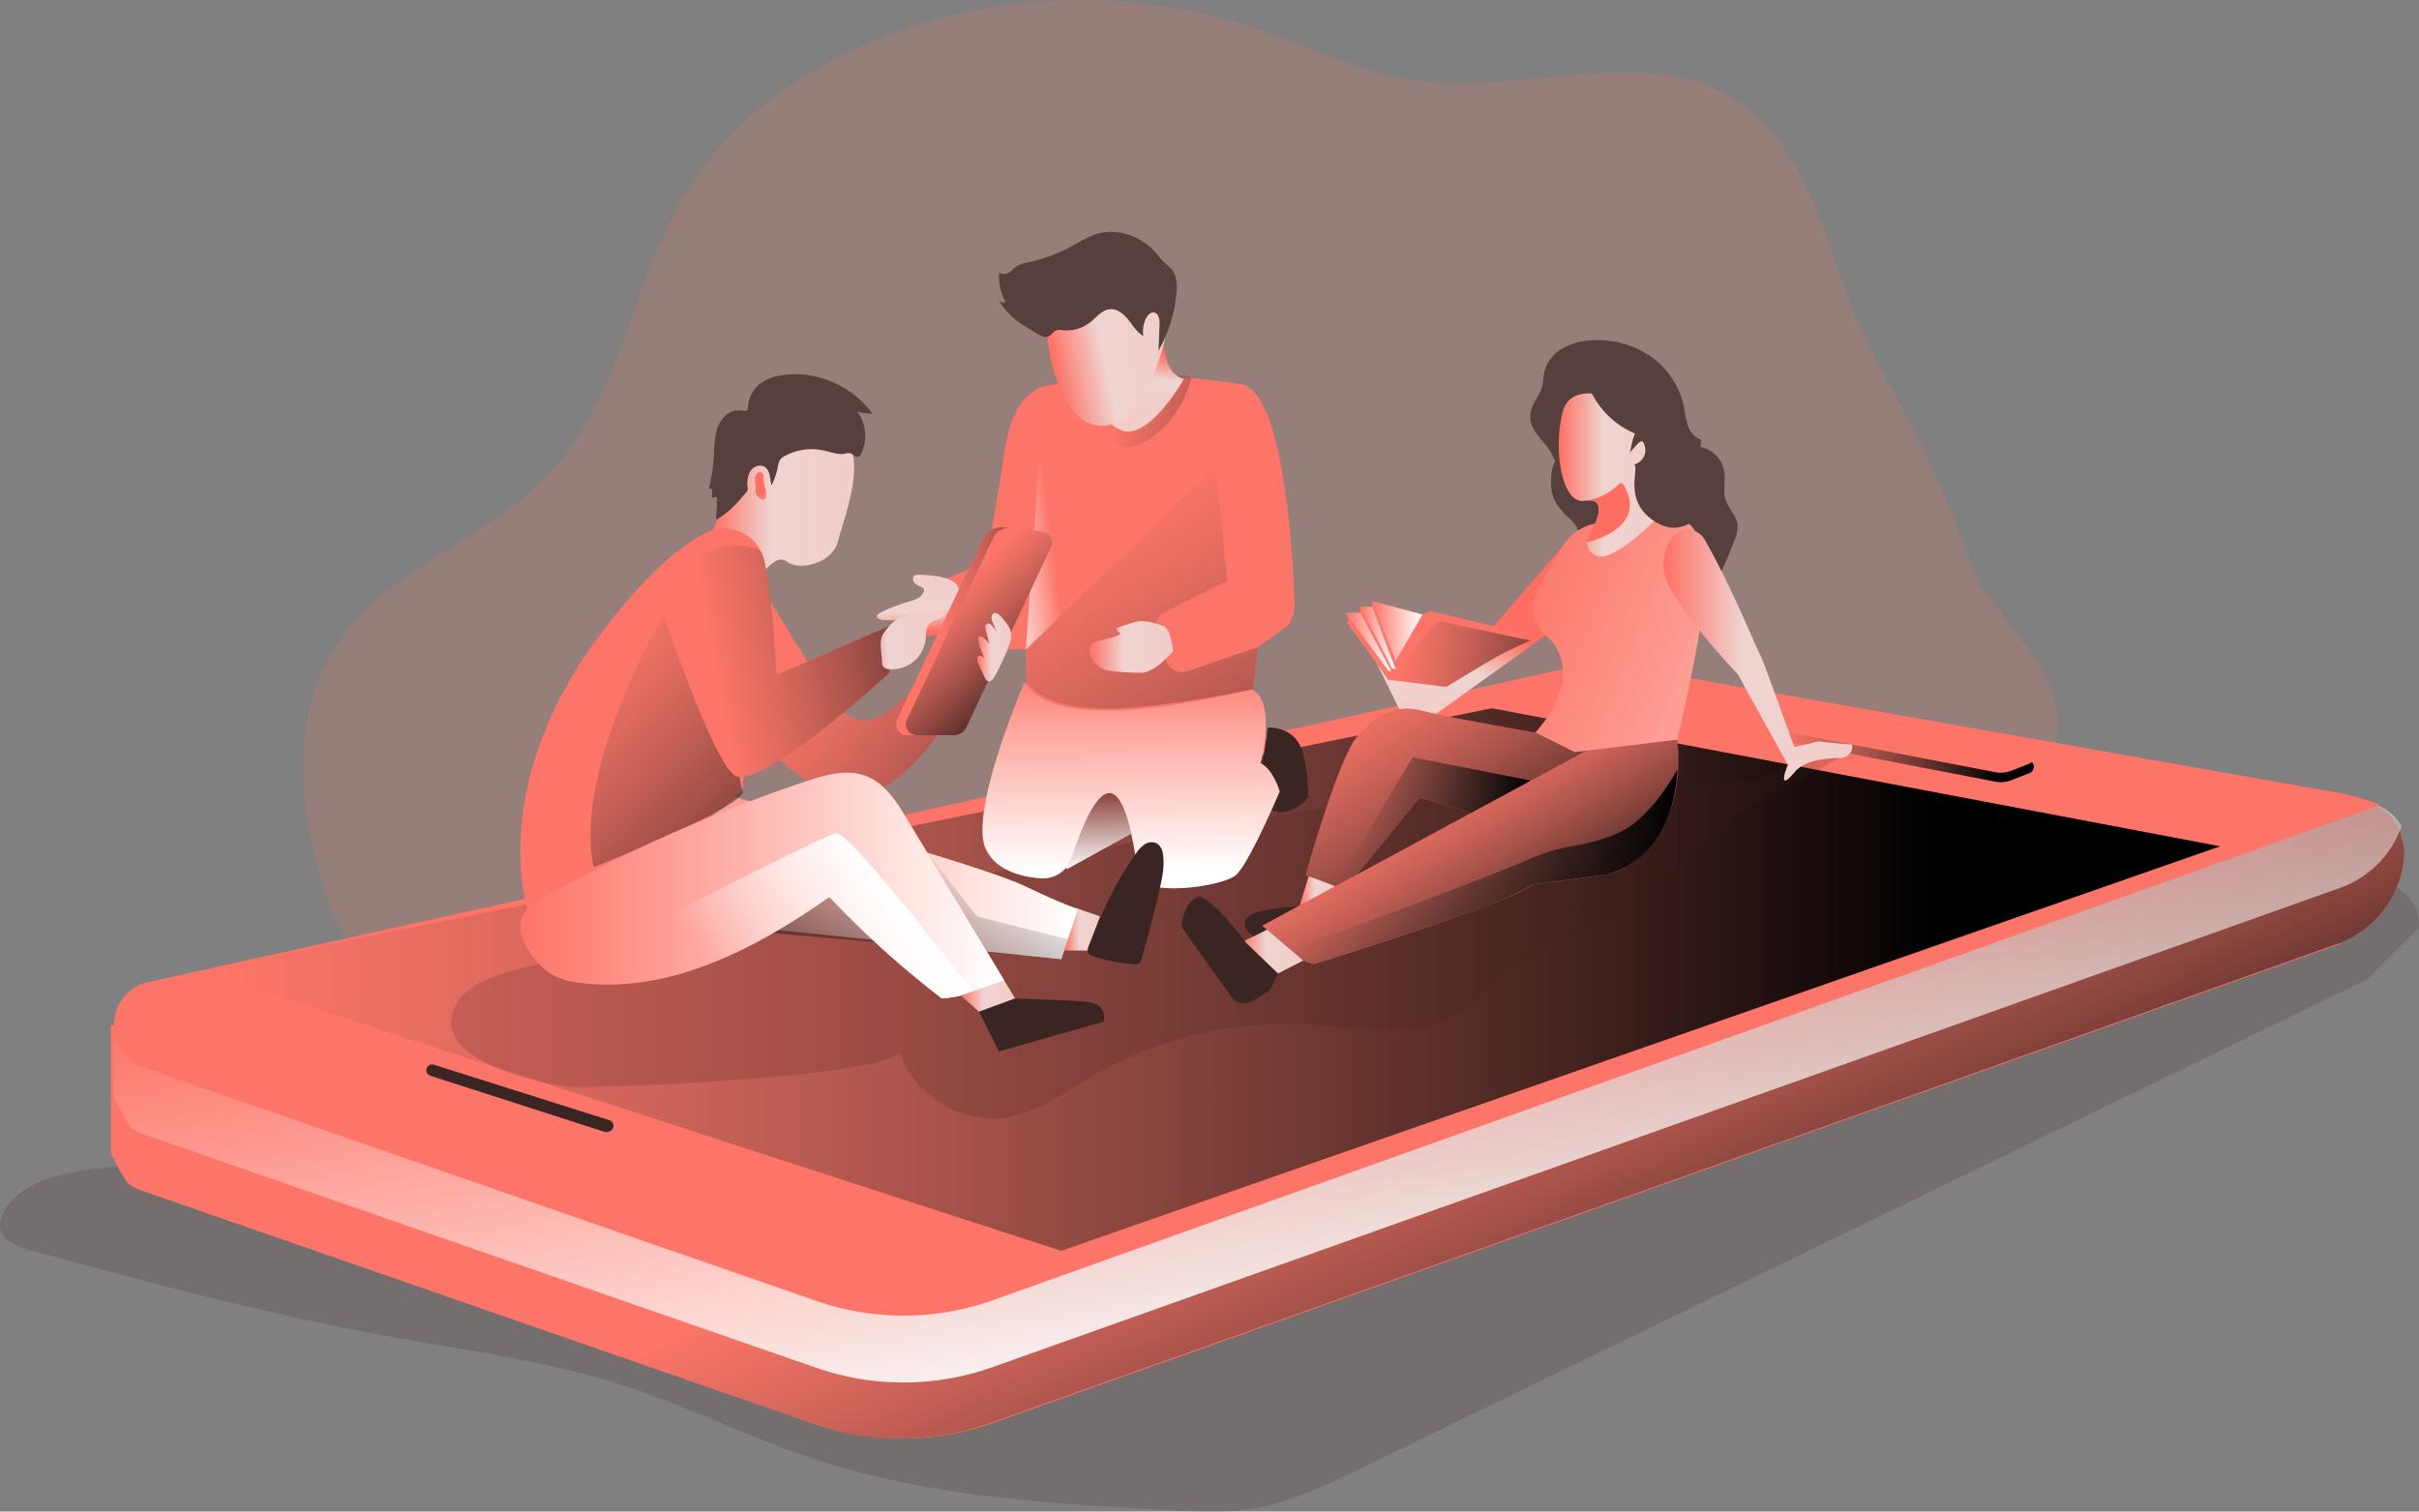 <svg xmlns="http://www.w3.org/2000/svg" xmlns:xlink="http://www.w3.org/1999/xlink" viewBox="0 0 824 515.02" id="MobileTestingandGroupDiscussion">
  <rect x="0" y="0" width="824" height="515.02" fill="#808080" stroke="none"/>
  <defs>
    <linearGradient id="a" x1="241.99" x2="290.94" y1="249.83" y2="249.83" gradientUnits="userSpaceOnUse">
      <stop offset="0" stop-color="#ff6f61" class="stopColorecc4d7 svgShape"></stop>
      <stop offset=".42" stop-color="#efd4d1" class="stopColorefd4d1 svgShape"></stop>
      <stop offset="1" stop-color="#f2cdc9" class="stopColorf2eac9 svgShape"></stop>
    </linearGradient>
    <linearGradient id="f" x1="38.78" x2="797.14" y1="458.65" y2="458.65" gradientUnits="userSpaceOnUse">
      <stop offset="0" stop-color="#fd7568" class="stopColor68e1fd svgShape"></stop>
      <stop offset="1" stop-color="#eb7469" class="stopColor69b9eb svgShape"></stop>
    </linearGradient>
    <linearGradient id="c" x1="434.52" x2="537.72" y1="430.88" y2="646.29" gradientUnits="userSpaceOnUse">
      <stop offset=".01" stop-color="#523c3a" stop-opacity="0" class="stopColor3c3a52 svgShape"></stop>
      <stop offset=".86"></stop>
    </linearGradient>
    <linearGradient id="d" x1="417.45" x2="455.53" y1="350.77" y2="544.76" gradientUnits="userSpaceOnUse">
      <stop offset=".01" stop-color="#ffffff" stop-opacity="0" class="stopColorffffff svgShape"></stop>
      <stop offset=".99" stop-color="#ffffff" class="stopColorffffff svgShape"></stop>
    </linearGradient>
    <linearGradient xlink:href="#a" id="g" x1="499.42" x2="484.86" y1="289.47" y2="324.69"></linearGradient>
    <linearGradient id="e" x1="359.21" x2="338.43" y1="267.82" y2="270.33" gradientUnits="userSpaceOnUse">
      <stop offset=".01" stop-color="#ffffff" stop-opacity="0" class="stopColorffffff svgShape"></stop>
      <stop offset=".33" stop-color="#ffffff" stop-opacity=".36" class="stopColorffffff svgShape"></stop>
      <stop offset=".99" stop-color="#ffffff" class="stopColorffffff svgShape"></stop>
    </linearGradient>
    <linearGradient id="b" x1="380.75" x2="454.41" y1="215.4" y2="236.4" gradientUnits="userSpaceOnUse">
      <stop offset=".01" stop-color="#523c3a" stop-opacity="0" class="stopColor3c3a52 svgShape"></stop>
      <stop offset="1"></stop>
    </linearGradient>
    <linearGradient xlink:href="#a" id="h" x1="313.5" x2="312.39" y1="294.16" y2="277.07"></linearGradient>
    <linearGradient xlink:href="#b" id="i" x1="268.49" x2="388.29" y1="309.68" y2="398.54"></linearGradient>
    <linearGradient xlink:href="#c" id="j" x1="67.72" x2="756.26" y1="333.75" y2="333.75"></linearGradient>
    <linearGradient xlink:href="#d" id="k" x1="372.07" x2="373.35" y1="349.61" y2="375.48"></linearGradient>
    <linearGradient xlink:href="#e" id="l" x1="384.87" x2="385.46" y1="303.1" y2="376.03"></linearGradient>
    <linearGradient xlink:href="#d" id="m" x1="202.08" x2="367.38" y1="377.95" y2="377.95"></linearGradient>
    <linearGradient xlink:href="#c" id="n" x1="317.48" x2="280.16" y1="284.72" y2="384.74"></linearGradient>
    <linearGradient id="o" x1="624.07" x2="624.07" y1="328.92" y2="328.92" gradientUnits="userSpaceOnUse">
      <stop offset="0" stop-color="#fd7568" class="stopColor68e1fd svgShape"></stop>
      <stop offset=".26" stop-color="#f87568" class="stopColor68d7f8 svgShape"></stop>
      <stop offset="1" stop-color="#eb7469" class="stopColor69b9eb svgShape"></stop>
    </linearGradient>
    <linearGradient xlink:href="#c" id="p" x1="603.44" x2="692.74" y1="334.65" y2="334.65"></linearGradient>
    <linearGradient xlink:href="#b" id="q" x1="320.4" x2="371.76" y1="293.84" y2="293.84"></linearGradient>
    <linearGradient xlink:href="#b" id="r" x1="321.84" x2="358.63" y1="282.33" y2="320.94"></linearGradient>
    <linearGradient xlink:href="#b" id="s" x1="197.45" x2="300.73" y1="303.37" y2="402.77"></linearGradient>
    <linearGradient xlink:href="#d" id="t" x1="177.26" x2="342.08" y1="380.49" y2="380.49"></linearGradient>
    <linearGradient xlink:href="#b" id="u" x1="241.23" x2="352.48" y1="305.85" y2="285.44"></linearGradient>
    <linearGradient xlink:href="#a" id="v" x1="293.19" x2="315.12" y1="296.68" y2="296.68"></linearGradient>
    <linearGradient xlink:href="#a" id="w" x1="259.84" x2="274.05" y1="246.04" y2="274.94"></linearGradient>
    <linearGradient xlink:href="#a" id="x" x1="332.73" x2="344.41" y1="299.26" y2="299.26"></linearGradient>
    <linearGradient xlink:href="#a" id="y" x1="362.5" x2="374.67" y1="316.77" y2="316.77"></linearGradient>
    <linearGradient xlink:href="#a" id="z" x1="327.3" x2="345.77" y1="339.37" y2="339.37"></linearGradient>
    <linearGradient xlink:href="#d" id="A" x1="248.93" x2="300.56" y1="416.95" y2="374.95"></linearGradient>
    <linearGradient id="B" x1="389.46" x2="387.11" y1="198.69" y2="219.27" gradientUnits="userSpaceOnUse">
      <stop offset="0" stop-color="#ff6f61" class="stopColorecc4d7 svgShape"></stop>
      <stop offset=".42" stop-color="#efd4d1" class="stopColorefd4d1 svgShape"></stop>
      <stop offset=".59" stop-color="#f0d1ce" class="stopColorf0dace svgShape"></stop>
      <stop offset="1" stop-color="#f2cdc9" class="stopColorf2eac9 svgShape"></stop>
    </linearGradient>
    <linearGradient xlink:href="#a" id="C" x1="991.56" x2="1034.16" y1="-215.09" y2="-215.09" gradientTransform="rotate(-11.02 2835.5 3276.64)"></linearGradient>
    <linearGradient xlink:href="#b" id="D" x1="370.77" x2="488.44" y1="256.87" y2="440.02"></linearGradient>
    <linearGradient xlink:href="#a" id="E" x1="370.99" x2="399.58" y1="299.19" y2="299.19"></linearGradient>
    <linearGradient xlink:href="#b" id="F" x1="468.44" x2="524.33" y1="310.73" y2="395.62"></linearGradient>
    <linearGradient xlink:href="#b" id="G" x1="454.84" x2="521.26" y1="359.24" y2="359.24"></linearGradient>
    <linearGradient xlink:href="#b" id="H" x1="489.21" x2="530.86" y1="344.14" y2="411.1"></linearGradient>
    <linearGradient xlink:href="#a" id="I" x1="422.41" x2="443.91" y1="324.64" y2="324.64"></linearGradient>
    <linearGradient xlink:href="#a" id="J" x1="442.71" x2="454.84" y1="303.53" y2="303.53"></linearGradient>
    <linearGradient xlink:href="#d" id="K" x1="511.95" x2="726.55" y1="278.36" y2="361.14"></linearGradient>
    <linearGradient xlink:href="#a" id="L" x1="530.97" x2="567.05" y1="240.59" y2="240.59"></linearGradient>
    <linearGradient xlink:href="#a" id="M" x1="566.59" x2="630.96" y1="301.98" y2="301.98"></linearGradient>
    <linearGradient xlink:href="#b" id="N" x1="476.41" x2="556.38" y1="299.7" y2="310.96"></linearGradient>
    <linearGradient xlink:href="#d" id="O" x1="463.37" x2="475.42" y1="217.38" y2="217.38"></linearGradient>
    <linearGradient xlink:href="#d" id="P" x1="458.5" x2="473.9" y1="218.68" y2="218.68"></linearGradient>
    <linearGradient xlink:href="#d" id="Q" x1="467.44" x2="484.56" y1="214.96" y2="214.96"></linearGradient>
    <linearGradient xlink:href="#b" id="R" x1="438.7" x2="571.29" y1="374.17" y2="374.17"></linearGradient>
    <linearGradient xlink:href="#a" id="S" x1="555.38" x2="557.67" y1="248.19" y2="246.81"></linearGradient>
  </defs>
  <path fill="#fd7568" d="M122.85 209.76c18.51-19.6 46.06-28.75 64.42-48.49 24.91-26.78 28.09-67.29 47.89-98 14-21.66 35.71-37.49 59.3-47.87A185.19 185.19 0 0 1 425 8.89c19.78 6.45 38.69 16.31 59.33 18.85 35.83 4.4 75.8-13.13 106.43 6 21 13.1 28.9 39.12 36.88 62.56 10.67 31.33 26.84 47.13 42.55 93 7.29 21.3 31.6 35.93 30.75 58.42-.23 6.2-2.17 12.62-6.74 16.8-3.67 3.36-8.59 4.92-13.34 6.37a1604.6 1604.6 0 0 1-507.4 68.82c-33.9-.87-54.28-6.45-63.92-39.05-9.34-31.57-11.06-65.11 13.31-90.9Z" opacity=".18" class="color68e1fd svgShape"></path>
  <path fill="#563f3d" d="M521.67 139.4c.74-2.45 2.58-4.44 3.38-6.87.66-2 .58-4.16 1.11-6.19a13 13 0 0 1 6.09-7.63 22.07 22.07 0 0 1 9.55-2.72 31.74 31.74 0 0 1 20.25 5.31 28 28 0 0 1 11.58 17.29 44 44 0 0 0 1.37 6.57c.77 2.1 2.32 4.09 4.49 4.63l-.21 2.5a10.22 10.22 0 0 1 8 8c.62 3.33-.48 6.89.58 10.11 1 3 3.62 5.26 4 8.34a11.56 11.56 0 0 1-1.1 5.51q-2.33 6.06-5.06 11.94c-2.79-3-5.7-6-9.46-7.62-2.26-1-4.72-1.34-7-2.13-12.4-4.24-18.23-18.94-29.85-25-2.61-1.37-5.94-1.82-8.4-3.37-1.85-1.17-1.9-2.77-3-4.49-2.99-4.6-8.23-7.79-6.32-14.18Z" class="color3f3d56 svgShape"></path>
  <path fill="#563f3d" d="M528.72 167.99c.72 3.35 3.11 6.08 5.62 8.42 1.3 1.21 2.73 2.46 3.16 4.19a5.18 5.18 0 0 0 .5 1.64c.71 1 2.3.86 3.43.32a10.12 10.12 0 0 0 5.26-7 14.93 14.93 0 0 0-1-8.84A19.63 19.63 0 0 0 534 155.66c-6.14-1.83-6.08 8.58-5.28 12.33Z" class="color3f3d56 svgShape"></path>
  <path fill="#41201d" d="M823.92 316.09c1.37-12.82-15.11-19.4-28-19.83-26.92-.89-53.39 6-79.95 10.44-69.63 11.75-141 7.24-211.21 14.5-54.46 5.63-107.89 18.29-161.54 29.2-63 12.8-126.42 23.19-190 32.69-31.1 4.65-62.55 10.76-93.88 13.43-14.45 1.24-54.25-.84-59.23 19.87-1.19 4.93 4.94 8.16 9.83 9.48 40.38 10.94 80.81 21.88 122 29.37 26.73 4.87 53.85 8.3 79.72 16.59 22.63 7.26 44 18.13 66.56 25.54 38.21 12.55 78.91 14.88 119.07 17.1 10 .56 20 1.1 29.85-.55 12.68-2.13 24.44-7.81 36-13.43l343.25-166.83" opacity=".18" class="color1d2741 svgShape"></path>
  <path fill="url(#a)" d="m242 261.2 15.33-34.37s16.61-8 28.1-1.09 1.76 30.17 0 37.52-13.09 10.22-17.4 6.86-9.95 6.59-9.95 6.59Z" transform="translate(0 -78.76)"></path>
  <path fill="url(#f)" d="m797.14 400.34-459 163.27a90.61 90.61 0 0 1-60.07.24L49 484.33a15.87 15.87 0 0 1-4.75-2.62A14.69 14.69 0 0 1 38.9 472a15.71 15.71 0 0 1-.12-1.95 14.9 14.9 0 0 1 12-14.9l21.53-4.53 232.06-48.89 252.84-53.28L662.81 366l77.08 12.84Z" transform="translate(0 -78.76)"></path>
  <path fill="#fd7568" d="M819 289.24a34.36 34.36 0 0 1-22.84 32.37l-459 163.27a90.61 90.61 0 0 1-60.07.24L48 405.57a15.87 15.87 0 0 1-4.75-2.62l-5.33-9.71-.12-.22V349.4l265.63-26.44 358.4-35.72 139.66-13.9a15.9 15.9 0 0 1 15.55 8.2" class="color68e1fd svgShape"></path>
  <path fill="url(#c)" d="M819 368a34.36 34.36 0 0 1-22.84 32.37l-459 163.27a90.61 90.61 0 0 1-60.07.24L48 484.33a15.87 15.87 0 0 1-4.75-2.62L37.92 472l-.12-.22v-43.62l265.63-26.44L661.83 366l139.66-13.9a15.9 15.9 0 0 1 15.55 8.2" style="isolation:isolate" transform="translate(0 -78.76)"></path>
  <path fill="url(#d)" d="M818 360.33a34.3 34.3 0 0 1-20.88 20.95l-459 163.28a90.61 90.61 0 0 1-60.07.23L49 465.27a15.85 15.85 0 0 1-4.75-2.61l-5.33-9.72-.12-.22v-24.56l265.63-26.44L662.81 366l139.66-13.9a15.9 15.9 0 0 1 15.55 8.2" style="isolation:isolate" transform="translate(0 -78.76)"></path>
  <path fill="#fd7568" d="m810.18 274.52-472 168.5a90.55 90.55 0 0 1-60.07.23L49 363.73c-14.52-5-13.2-26 1.85-29.18l484.11-107.1a46.18 46.18 0 0 1 18.44-.32l244.39 43.21c1.88.33 14.2 3.53 12.39 4.18" class="color68e1fd svgShape"></path>
  <path fill="url(#g)" d="M532.47 264.59S511.88 289 504.32 297c-10.27 10.87-39.16 0-39.16 0l11.73 23.9 11.59 1.61 40.38-29Z" transform="translate(0 -78.76)"></path>
  <path fill="#fd7568" d="m459.54 211.62-1.04-2.82h4.87v-2.03h4.07v-1.98l6.88 2.13 10.24 2.48 2.72-1.19 32.01 7.66-.49 1.87-32.56 13.91-13.93-2.29-12.77-17.74zM335.9 191.44s4.9-27.77 6.18-36.88c2.33-16.7 8.8-22.45 15.56-23.36 27.81-3.72 35.16-4.52 65-.3 14.69 2.08 17.79 58.71 18.38 74.67a12.52 12.52 0 0 1-2.17 7.5l-10.41 7.43-3.08 26.13-75.21 3.95-.71-29.26-29.71-.68.89-22.66Z" class="color68e1fd svgShape"></path>
  <path fill="url(#e)" d="m349.45 300.08 4.36-62.69s29.74-.88 29.61 3.73-21.68 47.07-21.68 47.07Z" style="isolation:isolate" transform="translate(0 -78.76)"></path>
  <path fill="url(#b)" d="M400.8 206.7a8 8 0 0 1 5.06.89s-3.7 16.16-17.46 22.39-16.19-15.7-16.19-15.7Z" style="isolation:isolate" transform="translate(0 -78.76)"></path>
  <path fill="url(#h)" d="M312.78 274.59a2.43 2.43 0 0 0-1.17.19c-.84.47-.75 1.79-.12 2.52a7.94 7.94 0 0 0 2.44 1.51 1.48 1.48 0 0 1 .82.83 1.31 1.31 0 0 1-.12.82c-.86 2.08-3.37 2.81-5.53 3.43a51.3 51.3 0 0 0-9.47 3.79 1.59 1.59 0 0 0-.86.77c-.3.9 1 1.46 1.92 1.52a46.61 46.61 0 0 0 6.89 0c-.6.42-1.29 1-1.13 1.75s.86.95 1.5 1a6.47 6.47 0 0 1 1.92.21c1 .41 1.46 1.65 2.38 2.27a4.31 4.31 0 0 0 3 .41 30.09 30.09 0 0 0 5.72-1.25 8.22 8.22 0 0 0 3-1.52 8 8 0 0 0 2-3.71c.94-3 2.15-9-.47-11.57s-9.32-2.88-12.72-2.97Z" transform="translate(0 -78.76)"></path>
  <path fill="#fd7568" d="m258.07 197.95 22.32 36.13s7.17 12.91 15.61 11.16 16.34-12.32 16.34-12.32l11.21 11.52s-17.65 29.8-36.93 27.19c-10.73-1.45-33.73-23.77-33.73-23.77Z" class="color68e1fd svgShape"></path>
  <path fill="url(#i)" d="m258.07 276.71 22.32 36.13S287.56 325.75 296 324s16.34-12.32 16.34-12.32l11.21 11.52s-17.65 29.8-36.93 27.19c-10.73-1.45-33.73-23.77-33.73-23.77Z" style="isolation:isolate" transform="translate(0 -78.76)"></path>
  <path fill="url(#j)" d="m67.72 330.75 440.48-89.44 248.06 47.04L361.5 426.18 67.72 330.75z" style="isolation:isolate"></path>
  <path fill="#41201d" d="M306.18 357.68c4.56 15.24 21.4 25.7 37.08 23 10.5-1.79 19.39-8.47 28.58-13.87a131.05 131.05 0 0 1 75-17.59c15.63 1.11 32.26 4.87 46.34-2 9.76-4.77 16.59-14 25.62-20 7.64-5.1 16.59-7.79 24.86-11.76 12.88-6.18 27.51-22.41 48.21-37.51 12.22-8.91 33.45-17.15 39.08-23.42-11.59-3.15-22.07 10.18-39.08 12-35.57 3.71-82.52 1.42-107.43 4.63-29.71 3.82-59.45 7.65-88.8 13.61-62.69 12.72-123.87 29.35-187 40.08-12.54 2.14-44.92 4-52.73 16.47-11.64 18.65 25.25 27.38 37.17 28.84 9.55 1.14 115.75-3.63 113.1-12.48Z" opacity=".18" class="color1d2741 svgShape"></path>
  <path fill="#3a2523" d="M440.45 309.03s-13.41.48-15.88 3.84 2.51 6.13 2.51 6.13l26.79-10.92ZM431.88 247.86s7.06-.38 10.41 5.13 3.35 18.63 3.35 18.63-5.64 7.05-11.91 4.62-3.65-16.2-3.65-16.2Z" class="color25233a svgShape"></path>
  <path fill="url(#k)" d="M363.38 374.94 386 362.47l-.72-23.16s-26.42 9.91-26.86 11.24 4.96 24.39 4.96 24.39Z" style="isolation:isolate" transform="translate(0 -78.76)"></path>
  <path fill="#fd7568" d="M349 232.36s-19.07 44.24-13.19 56.88c3.38 7.26 11.89 9.47 18.51 10a10.46 10.46 0 0 0 10.87-7.24c4.71-14.81 16.22-43.4 22.48 5.9 1 8.1 28.79 4.2 33.32.24s14.9-28.47 14.9-28.47-2.19-7.65-6.54-9.63c0 0 5.81-21.75-3.32-25.18-.03.01-65.41 17.82-77.03-2.5Z" class="color68e1fd svgShape"></path>
  <path fill="url(#l)" d="M349 311.12s-19.07 44.24-13.19 56.88c3.38 7.26 11.89 9.47 18.51 10a10.46 10.46 0 0 0 10.87-7.24c4.71-14.81 16.22-43.4 22.48 5.9 1 8.1 28.79 4.2 33.32.24s14.9-28.47 14.9-28.47-2.19-7.65-6.54-9.63c0 0 5.81-21.75-3.32-25.18-.03.01-65.41 17.82-77.03-2.5Z" style="isolation:isolate" transform="translate(0 -78.76)"></path>
  <path fill="#fd7568" d="M250.46 271.62s82.86 22.8 98.19 30.11 18.73 8 18.73 8l-5.88 17.07-159.42-16.4Z" class="color68e1fd svgShape"></path>
  <path fill="url(#m)" d="M250.46 350.38s82.86 22.8 98.19 30.11 18.73 8 18.73 8l-5.88 17.07-159.42-16.4Z" style="isolation:isolate" transform="translate(0 -78.76)"></path>
  <path fill="url(#n)" d="m363.81 320.04-31.08-7.83-16.87-21.7-68.33 21.7 3.04 4.56 110.93 9.98 2.31-6.71z" style="isolation:isolate"></path>
  <path fill="#3a2523" d="m146.59 366.53 59.29 19.09a2 2 0 0 0 1.33 0l.47-.18a2 2 0 0 0-.11-3.77l-59.76-18.9a1.93 1.93 0 0 0-1.3 0 2 2 0 0 0 .08 3.76Z" class="color25233a svgShape"></path>
  <path fill="#fd7568" d="m604.87 251.89 74.68 14.42a10.18 10.18 0 0 0 5.75-.54l6-2.37a2.33 2.33 0 0 0-.43-4.47L619 245.5a13 13 0 0 0-6.49.43l-7.83 2.56a1.76 1.76 0 0 0 .19 3.4Z" class="color68e1fd svgShape"></path>
  <path fill="url(#p)" d="m604.87 330.65 74.68 14.42a10.18 10.18 0 0 0 5.75-.54l6-2.37a2.33 2.33 0 0 0-.43-4.47L619 324.26a13 13 0 0 0-6.49.43l-7.83 2.56a1.76 1.76 0 0 0 .19 3.4Z" style="isolation:isolate" transform="translate(0 -78.76)"></path>
  <path fill="#fd7568" d="m604.87 248.65 74.68 14.43a10.36 10.36 0 0 0 5.75-.54l6-2.37a2.33 2.33 0 0 0-.43-4.47L619 242.24a13.12 13.12 0 0 0-6.49.42l-7.85 2.58a1.76 1.76 0 0 0 .21 3.41ZM335.42 182.3s1.85-2.9 6.88-2.62 14.27 2.7 14.27 2.7l-32 68.12H309a3.77 3.77 0 0 1-3.41-5.38Z" class="color68e1fd svgShape"></path>
  <path fill="url(#q)" d="M335.42 261.06s1.85-2.9 6.88-2.62 14.27 2.7 14.27 2.7l-32 68.12H309a3.77 3.77 0 0 1-3.41-5.38Z" style="isolation:isolate" transform="translate(0 -78.76)"></path>
  <path fill="#fd7568" d="M338.77 182.3s1.86-2.9 6.89-2.62a69.88 69.88 0 0 1 10 1.68 3.5 3.5 0 0 1 2.39 4.91L329.2 247.8a4.69 4.69 0 0 1-4.25 2.7h-12.61a3.76 3.76 0 0 1-3.4-5.38Z" class="color68e1fd svgShape"></path>
  <path fill="url(#r)" d="M338.77 261.06s1.86-2.9 6.89-2.62a69.88 69.88 0 0 1 10 1.68 3.5 3.5 0 0 1 2.39 4.91l-28.85 61.53a4.69 4.69 0 0 1-4.25 2.7h-12.61a3.76 3.76 0 0 1-3.4-5.38Z" style="isolation:isolate" transform="translate(0 -78.76)"></path>
  <path fill="#fd7568" d="M179.72 309.91s-14.16-42.13 25-94.1c14.76-19.6 26.56-29.49 35.53-34.21 9.83-5.17 21.46 2.85 20.31 13.9-2.64 25.37-7.61 73.28-7.61 73.67s-59.25 48.86-73.23 40.74Z" class="color68e1fd svgShape"></path>
  <path fill="url(#s)" d="M226.08 288.19s-30.94 51.91-23.85 86c0 0 53.61-21.17 50.68-26.29s-2.41-59.74-2.41-59.74Z" style="isolation:isolate" transform="translate(0 -78.76)"></path>
  <path fill="#fd7568" d="M342.08 334.02a57.87 57.87 0 0 1-16 5.45c-1.73.32-3.47.56-5.21.72a324.24 324.24 0 0 1-38.37-34.59c-24.82 17.48-53.85 32.79-84 29.39a26.6 26.6 0 0 1-10.69-3.07 23 23 0 0 1-5.7-5.17c-2.57-3.17-4.6-7-4.82-10.3-.47-7 5.39-9.32 11.13-12.48a523.68 523.68 0 0 1 86.25-37.79c6.56-2.2 13.8-4.26 20.27-1.79s10.45 8.75 14 14.66Z" class="color68e1fd svgShape"></path>
  <path fill="url(#t)" d="M342.08 412.78a57.87 57.87 0 0 1-16 5.45c-1.73.32-3.47.56-5.21.72a324.24 324.24 0 0 1-38.37-34.59c-24.82 17.48-53.85 32.79-84 29.39a26.6 26.6 0 0 1-10.69-3.07 23 23 0 0 1-5.7-5.17c-2.57-3.17-4.6-7-4.82-10.3-.47-7 5.39-9.32 11.13-12.48a523.68 523.68 0 0 1 86.25-37.79c6.56-2.2 13.8-4.26 20.27-1.79s10.45 8.75 14 14.66Z" style="isolation:isolate" transform="translate(0 -78.76)"></path>
  <path fill="#fd7568" d="M226.08 209.43S242 257.53 250 264.05s53-34.81 53-34.81v-16l-38.46 16.73s-2.05-40-5.89-42.48-27.78-5.25-32.57 21.94Z" class="color68e1fd svgShape"></path>
  <path fill="url(#u)" d="M226.08 288.19S242 336.29 250 342.81 303 308 303 308v-16l-38.46 16.73s-2.05-40-5.89-42.48-27.78-5.25-32.57 21.94Z" style="isolation:isolate" transform="translate(0 -78.76)"></path>
  <path fill="url(#v)" d="M307.71 288.8a17.46 17.46 0 0 1 4.48-1c3.29-.42 4.59-1.29 7.9-1.17 3.65 0 .91 2.63-.14 3a9.48 9.48 0 0 0-3.05 1.37c-1.55 1.32-1.38 3.68-1.62 5.7a11.47 11.47 0 0 1-12.34 10.06 2.71 2.71 0 0 1-2.1-.93 3 3 0 0 1-.37-1.59c-.13-2.78-1.16-6.91.32-9.4 1.01-1.75 4.72-6.04 6.92-6.04Z" transform="translate(0 -78.76)"></path>
  <path fill="#563f3d" d="M247.9 140.99a10.76 10.76 0 0 0-4 6.59 47.61 47.61 0 0 0-.73 7.83 63.17 63.17 0 0 1-1.74 11.35 1.4 1.4 0 0 1 1-.34 15.8 15.8 0 0 1 .14 3.15l1.65-.27q0 3.87-.3 7.74c4.11-2.12 7.22-5.72 10.23-9.23a2.61 2.61 0 0 0 .45-.65 2.7 2.7 0 0 0 .07-1.2 8.54 8.54 0 0 1 .89-5.38c1-1.56 3.18-2.48 4.78-1.57 2.05 1.17 1.88 4.1 2.47 6.38a24.92 24.92 0 0 0 2.17-6.38 6.18 6.18 0 0 1 .76-2.36 4.92 4.92 0 0 1 1.73-1.36 19.17 19.17 0 0 1 13-1.83c2.45.54 4.92 1.57 7.39 1.1a3.91 3.91 0 0 1 1.69-.15c1 .24 1.74 1.48 2.74 1.24a2 2 0 0 0 1.14-1.21 14.23 14.23 0 0 0-1.36-14.2 23.27 23.27 0 0 0 5.12.75c-6.94-9.63-19.45-15.07-31.15-13.07a15.73 15.73 0 0 0-7.22 2.86 11.08 11.08 0 0 0-4 7.71c-.22 2.17-.61 1.53-2.47 1.34a6.74 6.74 0 0 0-4.45 1.16Z" class="color3f3d56 svgShape"></path>
  <path fill="url(#w)" d="M257.14 241.84c0 .71.18 1.41.22 2.12.07 1.25-.26 2.64.45 3.68a4.26 4.26 0 0 0 1.7 1.24 1 1 0 0 0 .65.16.89.89 0 0 0 .58-.65 5.4 5.4 0 0 0 0-3 20.31 20.31 0 0 1-.6-2.89c-.06-.71.12-1.74-.38-2.35-1.18-1.42-2.63.44-2.62 1.69Z" transform="translate(0 -78.76)"></path>
  <path fill="url(#x)" d="M341 288.88c-.69-.77-1.74-1.59-2.63-1.08s-.66 2-.24 3 .93 2.25 1.4 3.37a10.64 10.64 0 0 0-1.89-2.49 1.56 1.56 0 0 0-.87-.51 1.15 1.15 0 0 0-1.1.94 3.34 3.34 0 0 0 .15 1.56l1.14 4.4a7 7 0 0 0-2.49-2.26 1 1 0 0 0-1-.13c-.39.24-.36.81-.26 1.26a28.45 28.45 0 0 0 2.13 6.14c-.55-.57-1.35-1.19-2-.81s-.52 1.63-.14 2.45l2.2 4.8a2.31 2.31 0 0 0 1 1.28c1 .39 1.9-.66 2.42-1.57a69.85 69.85 0 0 0 4.37-9.21c.7-1.78 1.63-4.11 1.15-6s-2.1-3.73-3.34-5.14Z" transform="translate(0 -78.76)"></path>
  <path fill="url(#y)" d="M362.5 323.86h8.02l4.15-11.65-7.29-2.53-4.88 14.18z"></path>
  <path fill="#3a2523" d="M386.82 291a11.36 11.36 0 0 1 3.14-3.33 4.1 4.1 0 0 1 4.34-.17 5.19 5.19 0 0 1 1.84 3.58c.61 3.83-.19 7.73-1.05 11.51q-2.74 12.13-6.24 24.07a2.1 2.1 0 0 1-2.72 1.83 54.11 54.11 0 0 1-13.74-2.67 2.86 2.86 0 0 1-1.67-1.05 3 3 0 0 1 .18-2.56c4.33-11.1 8.93-21.43 15.92-31.21Z" class="color25233a svgShape"></path>
  <path fill="url(#z)" d="m327.3 339.23 6.2 5.48 12.27-4.52-3.7-6.17-14.77 5.21z"></path>
  <path fill="#3a2523" d="m333.5 344.72 6.77 13.52L376 348.07s1.87-6.18-6.44-6.82-23.79-1.01-23.79-1.01Z" class="color25233a svgShape"></path>
  <path fill="url(#A)" d="m330.89 416.07-4.79 2.16c-1.73.32-3.47.56-5.21.72a324.24 324.24 0 0 1-38.37-34.59c-24.82 17.48-53.85 32.79-84 29.39a26.6 26.6 0 0 1-10.69-3.07 23 23 0 0 1-5.7-5.17c6.24 3.67 16.59 0 16.59 0s81.27-42 86-42.82 46.17 53.38 46.17 53.38Z" style="isolation:isolate" transform="translate(0 -78.76)"></path>
  <path fill="url(#B)" d="M373.56 207.94s-.72 14.12 8.62 17.48 21.07-17.48 21.07-17.48-4.65-1.05-5.9-6.95c-6.07-28.42-16.77 4.83-23.79 6.95Z" transform="translate(0 -78.76)"></path>
  <path fill="url(#C)" d="M356.77 194.2s2.55 26 16 29.38 22-22.09 22-22.09 9.61-26.34-5.15-26.4-37.43-7.95-32.85 19.11Z" transform="translate(0 -78.76)"></path>
  <path fill="url(#D)" d="m428.45 299.26-23.88 8.16a5.88 5.88 0 0 1-7.54-3.88l-3.1-10.4a4.72 4.72 0 0 1 2.39-5.55L418 276.71l-3.77-39.32-64.74 62.69.27 11s3.48 7.82 22.4 9 54.64-6.45 54.64-6.45Z" style="isolation:isolate" transform="translate(0 -78.76)"></path>
  <path fill="url(#E)" d="M396.35 292.08s-6-2.48-9.54-1.44-6.42 2.16-6.42 2.16a2.46 2.46 0 0 0 1.15 1.75c.76.54-4.62 2-8.17 2.82a3.1 3.1 0 0 0-2.3 3.69 8 8 0 0 0 6.88 6.23 76.3 76.3 0 0 0 11 .67c5-.32 10.63-7.34 10.63-7.34s-.65-7.62-3.23-8.54Z" transform="translate(0 -78.76)"></path>
  <path fill="#563f3d" d="M340.27 102.43a2.67 2.67 0 0 0 2.35.56 17.54 17.54 0 0 1-2.26-10.22c.85.94 2.42.69 3.48 0s1.85-1.74 3-2.36a9.86 9.86 0 0 1 3-.93 55.33 55.33 0 0 0 15-5.45c2.84-1.53 5.58-3.32 8.67-4.28 7.18-2.21 15.39.76 20.29 6.46a42.67 42.67 0 0 0 2.85 3.3 25.79 25.79 0 0 1 2.49 2.3c1.75 2.12 1.84 5.14 1.61 7.88a48.62 48.62 0 0 1-6.12 19.79l.36-9c.06-1.59-.23-3.68-1.8-4-1.28-.26-2.37 1-2.91 2.17a10.59 10.59 0 0 0-.83 5.82c-2.18-1.24-3.51-3.51-5.07-5.48s-3.72-3.83-6.22-3.65c-2.79.21-4.68 2.79-6.88 4.53a12.87 12.87 0 0 1-9.15 2.65 4.59 4.59 0 0 0-2.15 0c-1.86.7-1.93 2.43-4.09 2.3-1.26-.07-4.49-2.31-5.68-3a27.06 27.06 0 0 1-9.94-9.39Z" class="color3f3d56 svgShape"></path>
  <path fill="#fd7568" d="M557.25 276.75s-15.09 10.73-38.45 4.88-35.07-10-35.07-10l-25.65 31.39-.13.15-3.11-1.19-10.07-3.83s11.18-40.36 17.8-47.55c2-2.15 9.58-11.62 21.46-8.55 13.76 3.56 41.2 7.53 60.09 11.72 16.88 3.73 13.13 22.98 13.13 22.98Z" class="color68e1fd svgShape"></path>
  <path fill="url(#F)" d="M557.25 355.51s-15.09 10.73-38.45 4.88-35.07-10-35.07-10l-25.65 31.39-.13.15-3.11-1.19-10.07-3.83s11.18-40.36 17.8-47.55c2-2.15 9.58-11.62 21.46-8.55 13.76 3.56 41.2 7.53 60.09 11.72 16.88 3.73 13.13 22.98 13.13 22.98Z" style="isolation:isolate" transform="translate(0 -78.76)"></path>
  <path fill="url(#G)" d="m521.26 344.68-2.46 15.71c-23.36-5.85-35.07-10-35.07-10l-25.65 31.39-3.24-1 26.33-44Z" style="isolation:isolate" transform="translate(0 -78.76)"></path>
  <path fill="#fd7568" d="m544.12 253.76-114.18 61.66s7.16 5.71 8.76 8.44 8.85 4.65 8.85 4.65 67.69-21 74.76-27.25c0 0 17-2 25-3.35s16.92-9.69 21.39-21.16 2.63-24.75 2.63-24.75l-27.17 1.76Z" class="color68e1fd svgShape"></path>
  <path fill="url(#H)" d="m544.12 332.52-114.18 61.66s7.16 5.71 8.76 8.44 8.85 4.65 8.85 4.65 67.69-21 74.76-27.25c0 0 17-2 25-3.35s16.92-9.69 21.39-21.16 2.63-24.75 2.63-24.75l-27.17 1.76Z" style="isolation:isolate" transform="translate(0 -78.76)"></path>
  <path fill="url(#I)" d="m431.59 316.77-9.18 4.53 11.32 11.2 10.18-5.22-12.32-10.51z"></path>
  <path fill="#3a2523" d="M424.53 321.3s-12.65-17.23-16.81-15.55-5.43 9-5.11 10c.24.72 11.32 16.16 16.8 23.77a5.5 5.5 0 0 0 7.37 1.46l5.92-3.66 2.65-5.63Z" class="color25233a svgShape"></path>
  <path fill="url(#J)" d="m445.8 298.53-3.09 9.99 12.13-6.55-9.04-3.44z"></path>
  <path fill="#fd7568" d="M536.43 256.24 523 249.56s16.84-17.2 5.46-31.3c0 0-7.44-5.82-6.12-12.69.84-4.35 6.29-13.57 10.16-19.74a16.44 16.44 0 0 1 10.84-7.41l23.66-4.53s9.63 1.17 13.46 13.31-9.19 64.8-9.19 64.8Z" class="color68e1fd svgShape"></path>
  <path fill="url(#K)" d="M536.43 335 523 328.32s16.84-17.2 5.46-31.3c0 0-7.44-5.82-6.12-12.69.84-4.35 6.29-13.57 10.16-19.74a16.44 16.44 0 0 1 10.84-7.41l23.66-4.53s9.63 1.17 13.46 13.31-9.19 64.8-9.19 64.8Z" style="isolation:isolate" transform="translate(0 -78.76)"></path>
  <path fill="url(#L)" d="M567.05 252.68s-17.52 18.91-23.71 15.2a5 5 0 0 1-2.76-4.36c0-3.18 2.76-6.31 2.76-6.31s4.54-9.14-3.36-7.83h-.14c-8.09 1.43-10.82-18.21-7.47-30.52s24.67-2.77 25.25 1.46 9.43 32.36 9.43 32.36Z" transform="translate(0 -78.76)"></path>
  <path fill="#563f3d" d="M538.53 130.54c2.31.85 3.51 3.31 4.79 5.41a29.19 29.19 0 0 0 13.93 11.89c2.61 1.06 5.65 1.71 8.17.45a24.58 24.58 0 0 1-2.9-9.1 40.42 40.42 0 0 0-.65-5.51c-1.36-5.35-6.42-8.91-11.48-11.09a22.2 22.2 0 0 0-8.94-2.12 10.82 10.82 0 0 0-8.23 3.57 11.09 11.09 0 0 0-2.22 5.2c-.34 2-.89 6.5 1.47 4.46 1.97-1.72 2.53-4.46 6.06-3.16Z" class="color3f3d56 svgShape"></path>
  <path fill="#563f3d" d="M555.17 154.24c.92-1.12 1.89-2.19 2.9-3.23.38-.39.93-.8 1.41-.55a1.15 1.15 0 0 1 .43.52 5.1 5.1 0 0 1-3.4 7.31c2.28.42-3.54 11.2 5.7 18.34 8.64 6.67 13.74.75 15.5.88.28-4.21-11.13-20.71-11.29-24.93a7.85 7.85 0 0 0-.8-3.78c-1.16-2-5.2-4.53-7.39-2.81-1.96 1.51-2.41 6.04-3.06 8.25Z" class="color3f3d56 svgShape"></path>
  <path fill="url(#M)" d="M580.67 262.61a6.64 6.64 0 0 0-11.37-.25 15.15 15.15 0 0 0-2.3 12.05c2.6 10.56 25 34.17 25 34.17l17 30.73s-4.2 10.35 2.5 2.32c3.31-3.95 11.14-4.58 15.45-4.61a4 4 0 0 0 4-3.72c0-.6-.12-1-.58-1-1.55.16-10.86-.93-10.86-.93l-8.31 1.94s-10.92-30.49-11.44-31.05-10.42-24.64-19.09-39.65Z" transform="translate(0 -78.76)"></path>
  <path fill="#fd7568" d="m458.5 211.62 14.42 20 19.74 2.42s15.7-9.59 18.87-11.23 9.73-4.59 9.73-4.59l-31.38-6.64-14.46 16.38-3.11 1.36-12.78-17.74Z" class="color68e1fd svgShape"></path>
  <path fill="url(#N)" d="m458.5 290.38 14.42 20 19.74 2.42s15.7-9.59 18.87-11.23 9.73-4.59 9.73-4.59l-31.38-6.64-14.46 16.38-3.11 1.36-12.78-17.74Z" style="isolation:isolate" transform="translate(0 -78.76)"></path>
  <path fill="#fd7568" d="m463.37 206.77 10.06 19.48.63 1.43 1.36.31-7.98-21.22h-4.07zM458.5 208.8l14.42 19.76h.98l-10.53-19.76h-4.87zM467.44 204.79l7.98 20.34 9.14-15.73-17.12-4.61z" class="color68e1fd svgShape"></path>
  <path fill="url(#O)" d="m463.37 206.77 10.06 19.48.63 1.43 1.36.31-7.98-21.22h-4.07z" style="isolation:isolate"></path>
  <path fill="url(#P)" d="m458.5 208.8 14.42 19.76h.98l-10.53-19.76h-4.87z" style="isolation:isolate"></path>
  <path fill="url(#Q)" d="m467.44 204.79 7.98 20.34 9.14-15.73-17.12-4.61z" style="isolation:isolate"></path>
  <path fill="url(#R)" d="M438.7 402.62s58.75-21 82.62-31.3a62.54 62.54 0 0 1 14.15-4.25c5.87-1 14.17-3 19.7-6.76 9.34-6.36 16.12-19.24 16.12-19.24s.25 28.94-24 35.6l-25 3.35s-8.72 5.08-24.61 10.61-50.15 16.64-50.15 16.64-6.78-2.23-7.25-2.71-1.58-1.94-1.58-1.94Z" style="isolation:isolate" transform="translate(0 -78.76)"></path>
  <path fill="url(#S)" d="M540.58 263.52c0-3.18 2.76-6.31 2.76-6.31s4.54-9.14-3.36-7.83c12.85-2.11 11.29-10.55 14.32-2.88 5.08 12.86-13.11 16.94-13.72 17.02Z" transform="translate(0 -78.76)"></path>
</svg>
